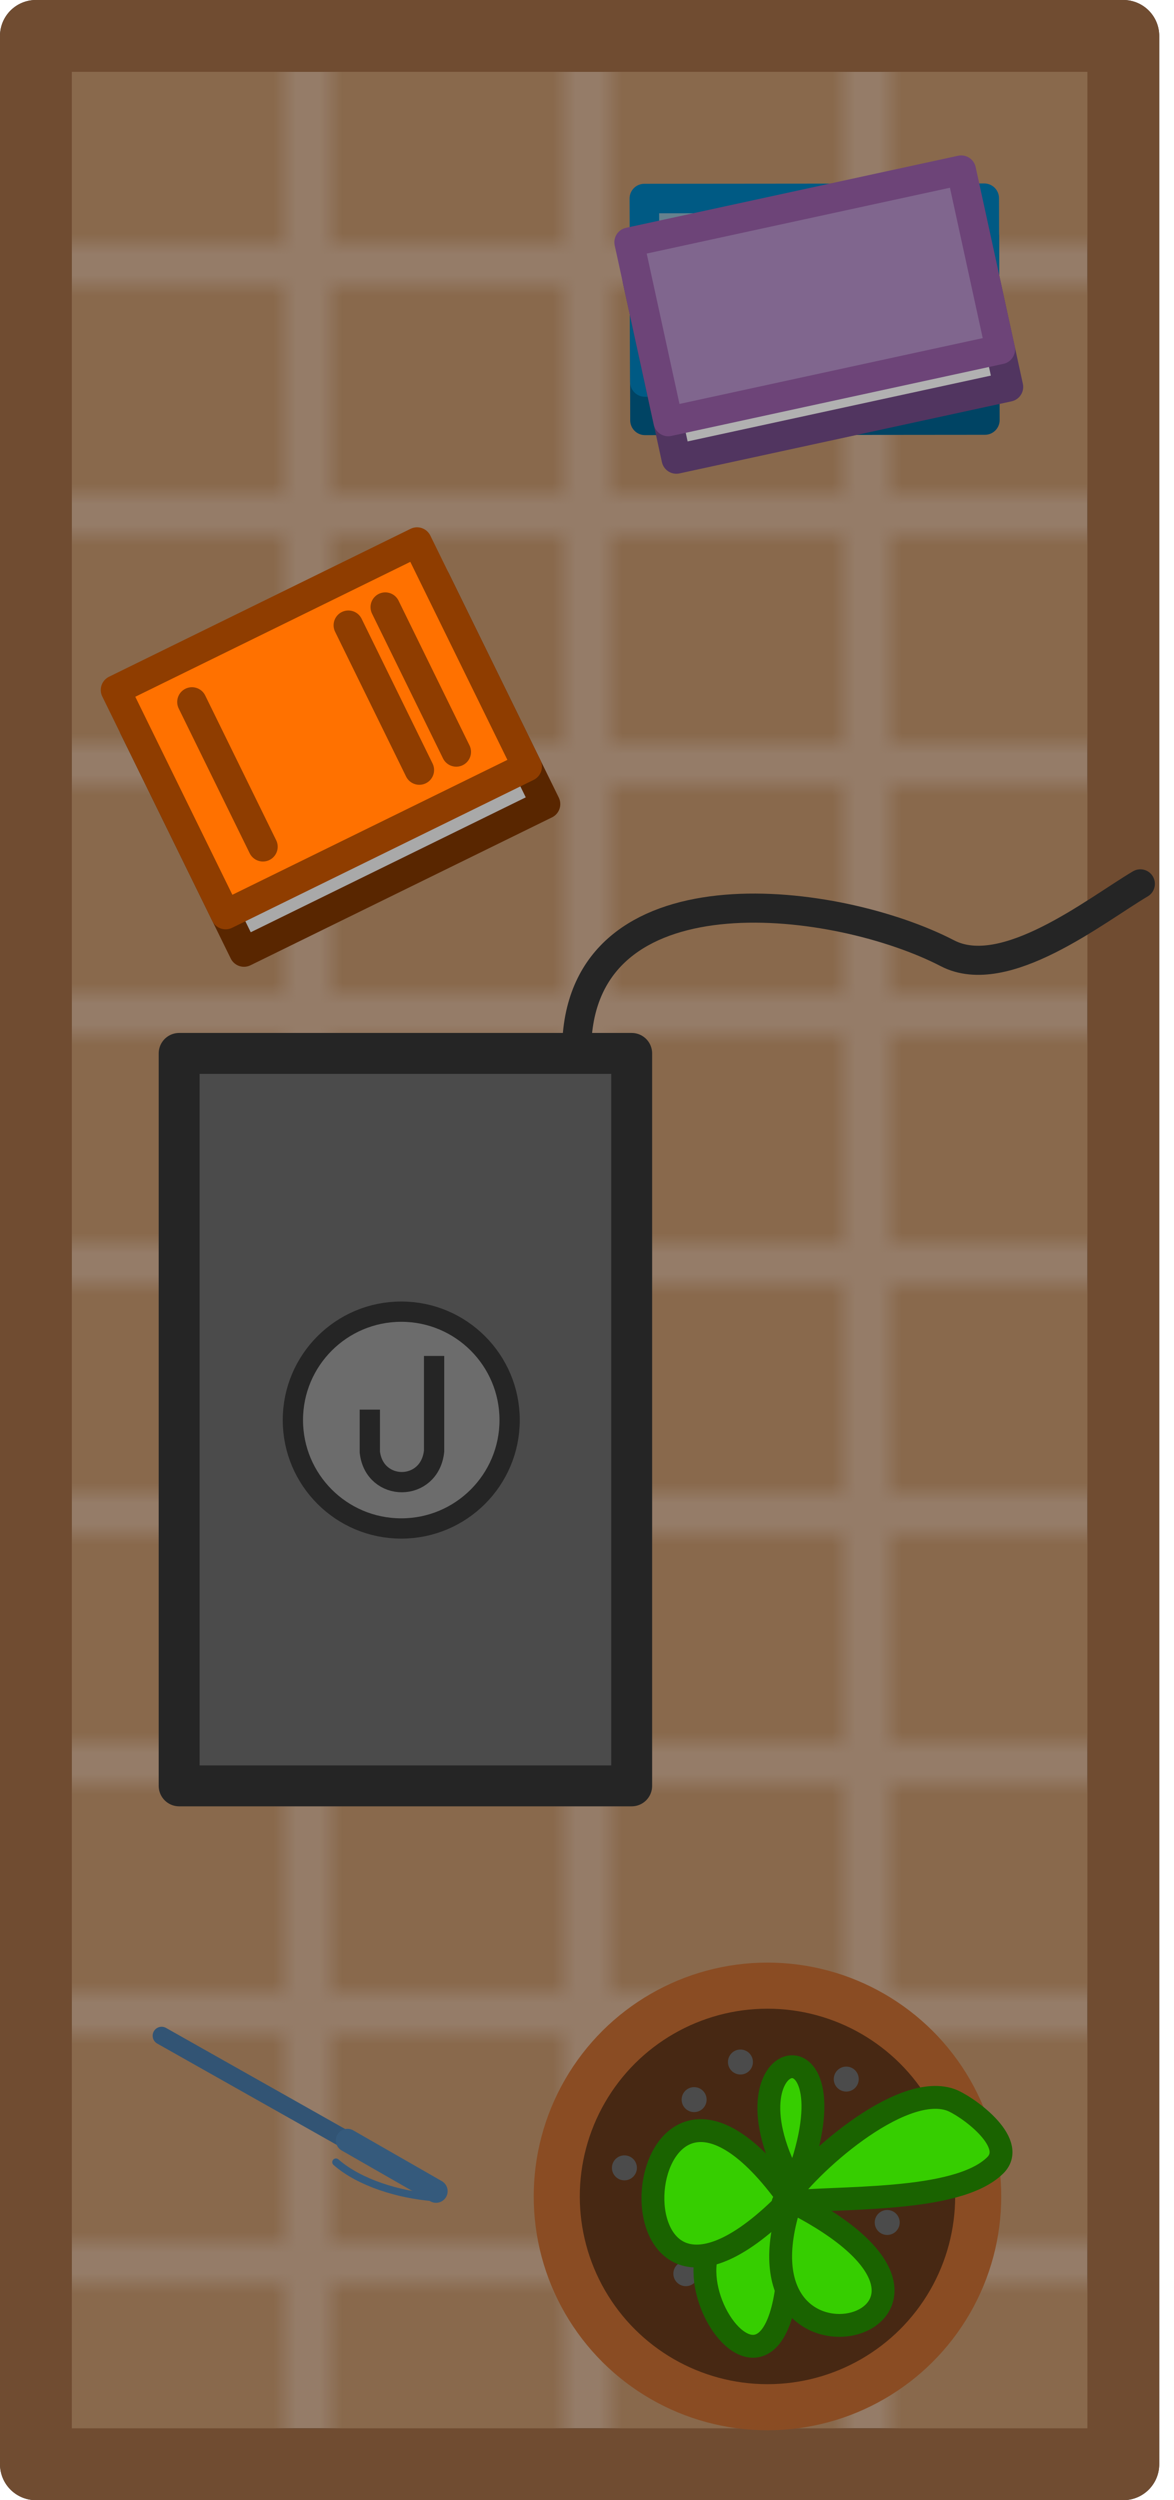 <?xml version="1.0" encoding="UTF-8" standalone="no"?>
<!-- Created with Inkscape (http://www.inkscape.org/) -->

<svg
   width="91.016mm"
   height="193.768mm"
   viewBox="0 0 91.016 193.768"
   version="1.1"
   id="svg1"
   inkscape:version="1.3 (0e150ed, 2023-07-21)"
   sodipodi:docname="desk.svg"
   xmlns:inkscape="http://www.inkscape.org/namespaces/inkscape"
   xmlns:sodipodi="http://sodipodi.sourceforge.net/DTD/sodipodi-0.dtd"
   xmlns:xlink="http://www.w3.org/1999/xlink"
   xmlns="http://www.w3.org/2000/svg"
   xmlns:svg="http://www.w3.org/2000/svg">
  <sodipodi:namedview
     id="namedview1"
     pagecolor="#ffffff"
     bordercolor="#000000"
     borderopacity="0.25"
     inkscape:showpageshadow="2"
     inkscape:pageopacity="0.0"
     inkscape:pagecheckerboard="0"
     inkscape:deskcolor="#d1d1d1"
     inkscape:document-units="mm"
     inkscape:zoom="0.95760562"
     inkscape:cx="151.94146"
     inkscape:cy="540.9325"
     inkscape:window-width="1440"
     inkscape:window-height="847"
     inkscape:window-x="0"
     inkscape:window-y="25"
     inkscape:window-maximized="0"
     inkscape:current-layer="layer1" />
  <defs
     id="defs1">
    <pattern
       inkscape:collect="always"
       xlink:href="#invert grid"
       preserveAspectRatio="xMidYMid"
       id="pattern8"
       patternTransform="matrix(1.613,0,0,1.806,-63.724,-146.579)"
       x="0"
       y="0" />
    <pattern
       patternUnits="userSpaceOnUse"
       width="12"
       height="12"
       preserveAspectRatio="xMidYMid"
       id="invert grid"
       x="0"
       y="0"
       style="fill:#89694c"
       inkscape:label="Inverted grid"
       inkscape:collect="always"
       inkscape:isstock="true">
      <rect
         style="stroke:none;paint-order:markers fill stroke"
         id="rect2-0"
         width="10"
         height="10"
         x="0"
         y="0" />
    </pattern>
  </defs>
  <g
     inkscape:label="Layer 1"
     inkscape:groupmode="layer"
     id="layer1"
     transform="translate(-59.492,66.508)">
    <rect
       style="fill:#957c68;fill-opacity:1;stroke:#3e3630;stroke-width:5.568;stroke-linecap:round;stroke-linejoin:round;stroke-opacity:1"
       id="rect1-9"
       width="188.199"
       height="84.303"
       x="-63.724"
       y="-146.579"
       transform="rotate(90)" />
    <rect
       style="fill:url(#pattern8);fill-opacity:1;stroke:#704c31;stroke-width:5.569;stroke-linecap:round;stroke-linejoin:round;stroke-dasharray:none;stroke-opacity:1"
       id="rect1"
       width="188.199"
       height="84.303"
       x="-63.724"
       y="-146.579"
       transform="rotate(90)" />
    <rect
       style="fill:#a9a9a9;fill-opacity:1;stroke:#592600;stroke-width:2.289;stroke-linecap:round;stroke-linejoin:round;stroke-dasharray:none;stroke-opacity:1"
       id="rect2"
       width="19.382"
       height="26.036"
       x="21.673"
       y="-93.231"
       transform="rotate(63.877)" />
    <rect
       style="fill:#ff7100;fill-opacity:1;stroke:#8f3d00;stroke-width:2.289;stroke-linecap:round;stroke-linejoin:round;stroke-dasharray:none;stroke-opacity:1"
       id="rect2-8"
       width="19.382"
       height="26.036"
       x="18.438"
       y="-93.231"
       transform="rotate(63.877)" />
    <path
       style="fill:#a9a9a9;fill-opacity:1;stroke:#8f3d00;stroke-width:2.289;stroke-linecap:round;stroke-linejoin:round;stroke-dasharray:none;stroke-opacity:1"
       d="m 89.362,-19.453 5.502,11.22"
       id="path2" />
    <path
       style="fill:#a9a9a9;fill-opacity:1;stroke:#8f3d00;stroke-width:2.289;stroke-linecap:round;stroke-linejoin:round;stroke-dasharray:none;stroke-opacity:1"
       d="m 86.499,-18.049 5.502,11.22"
       id="path2-2" />
    <path
       style="fill:#a9a9a9;fill-opacity:1;stroke:#8f3d00;stroke-width:2.289;stroke-linecap:round;stroke-linejoin:round;stroke-dasharray:none;stroke-opacity:1"
       d="m 74.374,-12.103 5.502,11.22"
       id="path2-7" />
    <rect
       style="fill:#b1b1b1;fill-opacity:1;stroke:#004464;stroke-width:2.289;stroke-linecap:round;stroke-linejoin:round;stroke-dasharray:none;stroke-opacity:1"
       id="rect2-9"
       width="14.218"
       height="26.352"
       x="-48.037"
       y="-135.948"
       transform="matrix(0.003,1,-1,0.001,0,0)" />
    <rect
       style="fill:#66818e;fill-opacity:1;stroke:#005a84;stroke-width:2.289;stroke-linecap:round;stroke-linejoin:round;stroke-dasharray:none;stroke-opacity:1"
       id="rect2-8-7"
       width="14.218"
       height="26.352"
       x="-51.01"
       y="-135.95"
       transform="matrix(0.003,1,-1,0.001,0,0)" />
    <rect
       style="fill:#b1b1b1;fill-opacity:1;stroke:#513560;stroke-width:2.289;stroke-linecap:round;stroke-linejoin:round;stroke-dasharray:none;stroke-opacity:1"
       id="rect2-9-5"
       width="14.218"
       height="26.352"
       x="-20.716"
       y="-142.33"
       transform="matrix(0.213,0.977,-0.977,0.212,0,0)" />
    <rect
       style="fill:#80668e;fill-opacity:1;stroke:#6d4478;stroke-width:2.289;stroke-linecap:round;stroke-linejoin:round;stroke-dasharray:none;stroke-opacity:1"
       id="rect2-8-7-5"
       width="14.218"
       height="26.352"
       x="-23.689"
       y="-142.332"
       transform="matrix(0.213,0.977,-0.977,0.212,0,0)" />
    <path
       style="fill:#a9a9a9;fill-opacity:1;stroke:#325474;stroke-width:1.391;stroke-linecap:round;stroke-linejoin:round;stroke-dasharray:none;stroke-opacity:1"
       d="M 93.119,103.17 72.022,91.266"
       id="path3" />
    <path
       style="fill:#a9a9a9;fill-opacity:1;stroke:#355a7c;stroke-width:1.8;stroke-linecap:round;stroke-linejoin:round;stroke-dasharray:none;stroke-opacity:1"
       d="m 86.429,99.379 6.867,3.935"
       id="path4" />
    <path
       style="fill:none;fill-opacity:1;stroke:#355a7c;stroke-width:0.575;stroke-linecap:round;stroke-linejoin:round;stroke-dasharray:none;stroke-opacity:1"
       d="m 93.014,103.793 c -2.559,-0.206 -5.624,-1.106 -7.475,-2.729"
       id="path5" />
    <circle
       style="fill:#472813;fill-opacity:1;stroke:#8a4c23;stroke-width:3.572;stroke-linecap:round;stroke-linejoin:round;stroke-dasharray:none;stroke-opacity:1"
       id="path8"
       cx="103.72"
       cy="-118.992"
       r="16.337"
       transform="rotate(90)" />
    <circle
       style="fill:#4b4b4b;fill-opacity:1;stroke:none;stroke-width:1.772;stroke-linecap:round;stroke-linejoin:round;stroke-dasharray:none;stroke-opacity:1"
       id="path14-8"
       cx="109.707"
       cy="-112.663"
       r="0.968"
       transform="rotate(90)" />
    <circle
       style="fill:#4b4b4b;fill-opacity:1;stroke:none;stroke-width:1.772;stroke-linecap:round;stroke-linejoin:round;stroke-dasharray:none;stroke-opacity:1"
       id="path14-1"
       cx="105.738"
       cy="-128.274"
       r="0.968"
       transform="rotate(90)" />
    <circle
       style="fill:#4b4b4b;fill-opacity:1;stroke:none;stroke-width:1.772;stroke-linecap:round;stroke-linejoin:round;stroke-dasharray:none;stroke-opacity:1"
       id="path14-43"
       cx="94.626"
       cy="-125.099"
       r="0.968"
       transform="rotate(90)" />
    <path
       style="fill:#36ce00;fill-opacity:1;stroke:#1a6300;stroke-width:1.772;stroke-linecap:round;stroke-linejoin:round;stroke-dasharray:none;stroke-opacity:1"
       d="m 120.687,105.293 c 0.766,23.508 -15.105,-1.888 0,0 z"
       id="path13" />
    <path
       style="fill:#36ce00;fill-opacity:1;stroke:#1a6300;stroke-width:1.772;stroke-linecap:round;stroke-linejoin:round;stroke-dasharray:none;stroke-opacity:1"
       d="m 120.808,104.083 c 18.465,9.314 -5.317,15.952 0,0 z"
       id="path9" />
    <path
       style="fill:#36ce00;fill-opacity:1;stroke:#1a6300;stroke-width:1.772;stroke-linecap:round;stroke-linejoin:round;stroke-dasharray:none;stroke-opacity:1"
       d="m 120.687,103.962 c -15.439,15.845 -12.698,-17.777 0,0 z"
       id="path10" />
    <path
       style="fill:#36ce00;fill-opacity:1;stroke:#1a6300;stroke-width:1.772;stroke-linecap:round;stroke-linejoin:round;stroke-dasharray:none;stroke-opacity:1"
       d="m 120.202,104.204 c 1.844,-2.867 9.015,-9.298 12.948,-7.987 1.158,0.386 5.291,3.301 3.509,5.083 -2.976,2.976 -12.383,2.395 -16.458,2.904 z"
       id="path11" />
    <path
       style="fill:#36ce00;fill-opacity:1;stroke:#1a6300;stroke-width:1.772;stroke-linecap:round;stroke-linejoin:round;stroke-dasharray:none;stroke-opacity:1"
       d="m 121.05,102.994 c 5.415,-13.636 -6.389,-11.181 0,0 z"
       id="path12" />
    <circle
       style="fill:#4b4b4b;fill-opacity:1;stroke:none;stroke-width:1.772;stroke-linecap:round;stroke-linejoin:round;stroke-dasharray:none;stroke-opacity:1"
       id="path14"
       cx="96.217"
       cy="-113.305"
       r="0.968"
       transform="rotate(90)" />
    <circle
       style="fill:#4b4b4b;fill-opacity:1;stroke:none;stroke-width:1.772;stroke-linecap:round;stroke-linejoin:round;stroke-dasharray:none;stroke-opacity:1"
       id="path14-3"
       cx="93.303"
       cy="-116.896"
       r="0.968"
       transform="rotate(90)" />
    <circle
       style="fill:#4b4b4b;fill-opacity:1;stroke:none;stroke-width:1.772;stroke-linecap:round;stroke-linejoin:round;stroke-dasharray:none;stroke-opacity:1"
       id="path14-4"
       cx="101.505"
       cy="-107.901"
       r="0.968"
       transform="rotate(90)" />
    <rect
       style="fill:#4b4b4b;stroke:#252525;stroke-width:3.172;stroke-linecap:round;stroke-linejoin:round;stroke-dasharray:none;stroke-opacity:1"
       id="rect3"
       width="56.766"
       height="35.083"
       x="15.134"
       y="-108.464"
       transform="rotate(90)" />
    <circle
       style="fill:#6c6c6c;fill-opacity:1;stroke:#252525;stroke-width:1.572;stroke-linecap:square;stroke-linejoin:miter;stroke-dasharray:none;stroke-opacity:1"
       id="path17"
       cx="43.55"
       cy="-90.6"
       r="8.402"
       transform="rotate(90)" />
    <path
       style="fill:none;stroke:#252525;stroke-width:1.572;stroke-linecap:square;stroke-linejoin:miter;stroke-dasharray:none;stroke-opacity:1"
       d="m 93.146,39.367 v 6.591 c -0.337,3.195 -4.63,3.188 -4.983,0.073 v -2.504"
       id="path16"
       sodipodi:nodetypes="cccc" />
    <path
       style="fill:none;fill-opacity:1;stroke:#252525;stroke-width:2.255;stroke-linecap:round;stroke-linejoin:miter;stroke-dasharray:none;stroke-opacity:1"
       d="m 104.234,13.884 c 0.962,-13.386 20.232,-10.905 28.713,-6.511 4.451,2.306 11.483,-3.326 14.952,-5.38"
       id="path18"
       sodipodi:nodetypes="csc" />
  </g>
</svg>
